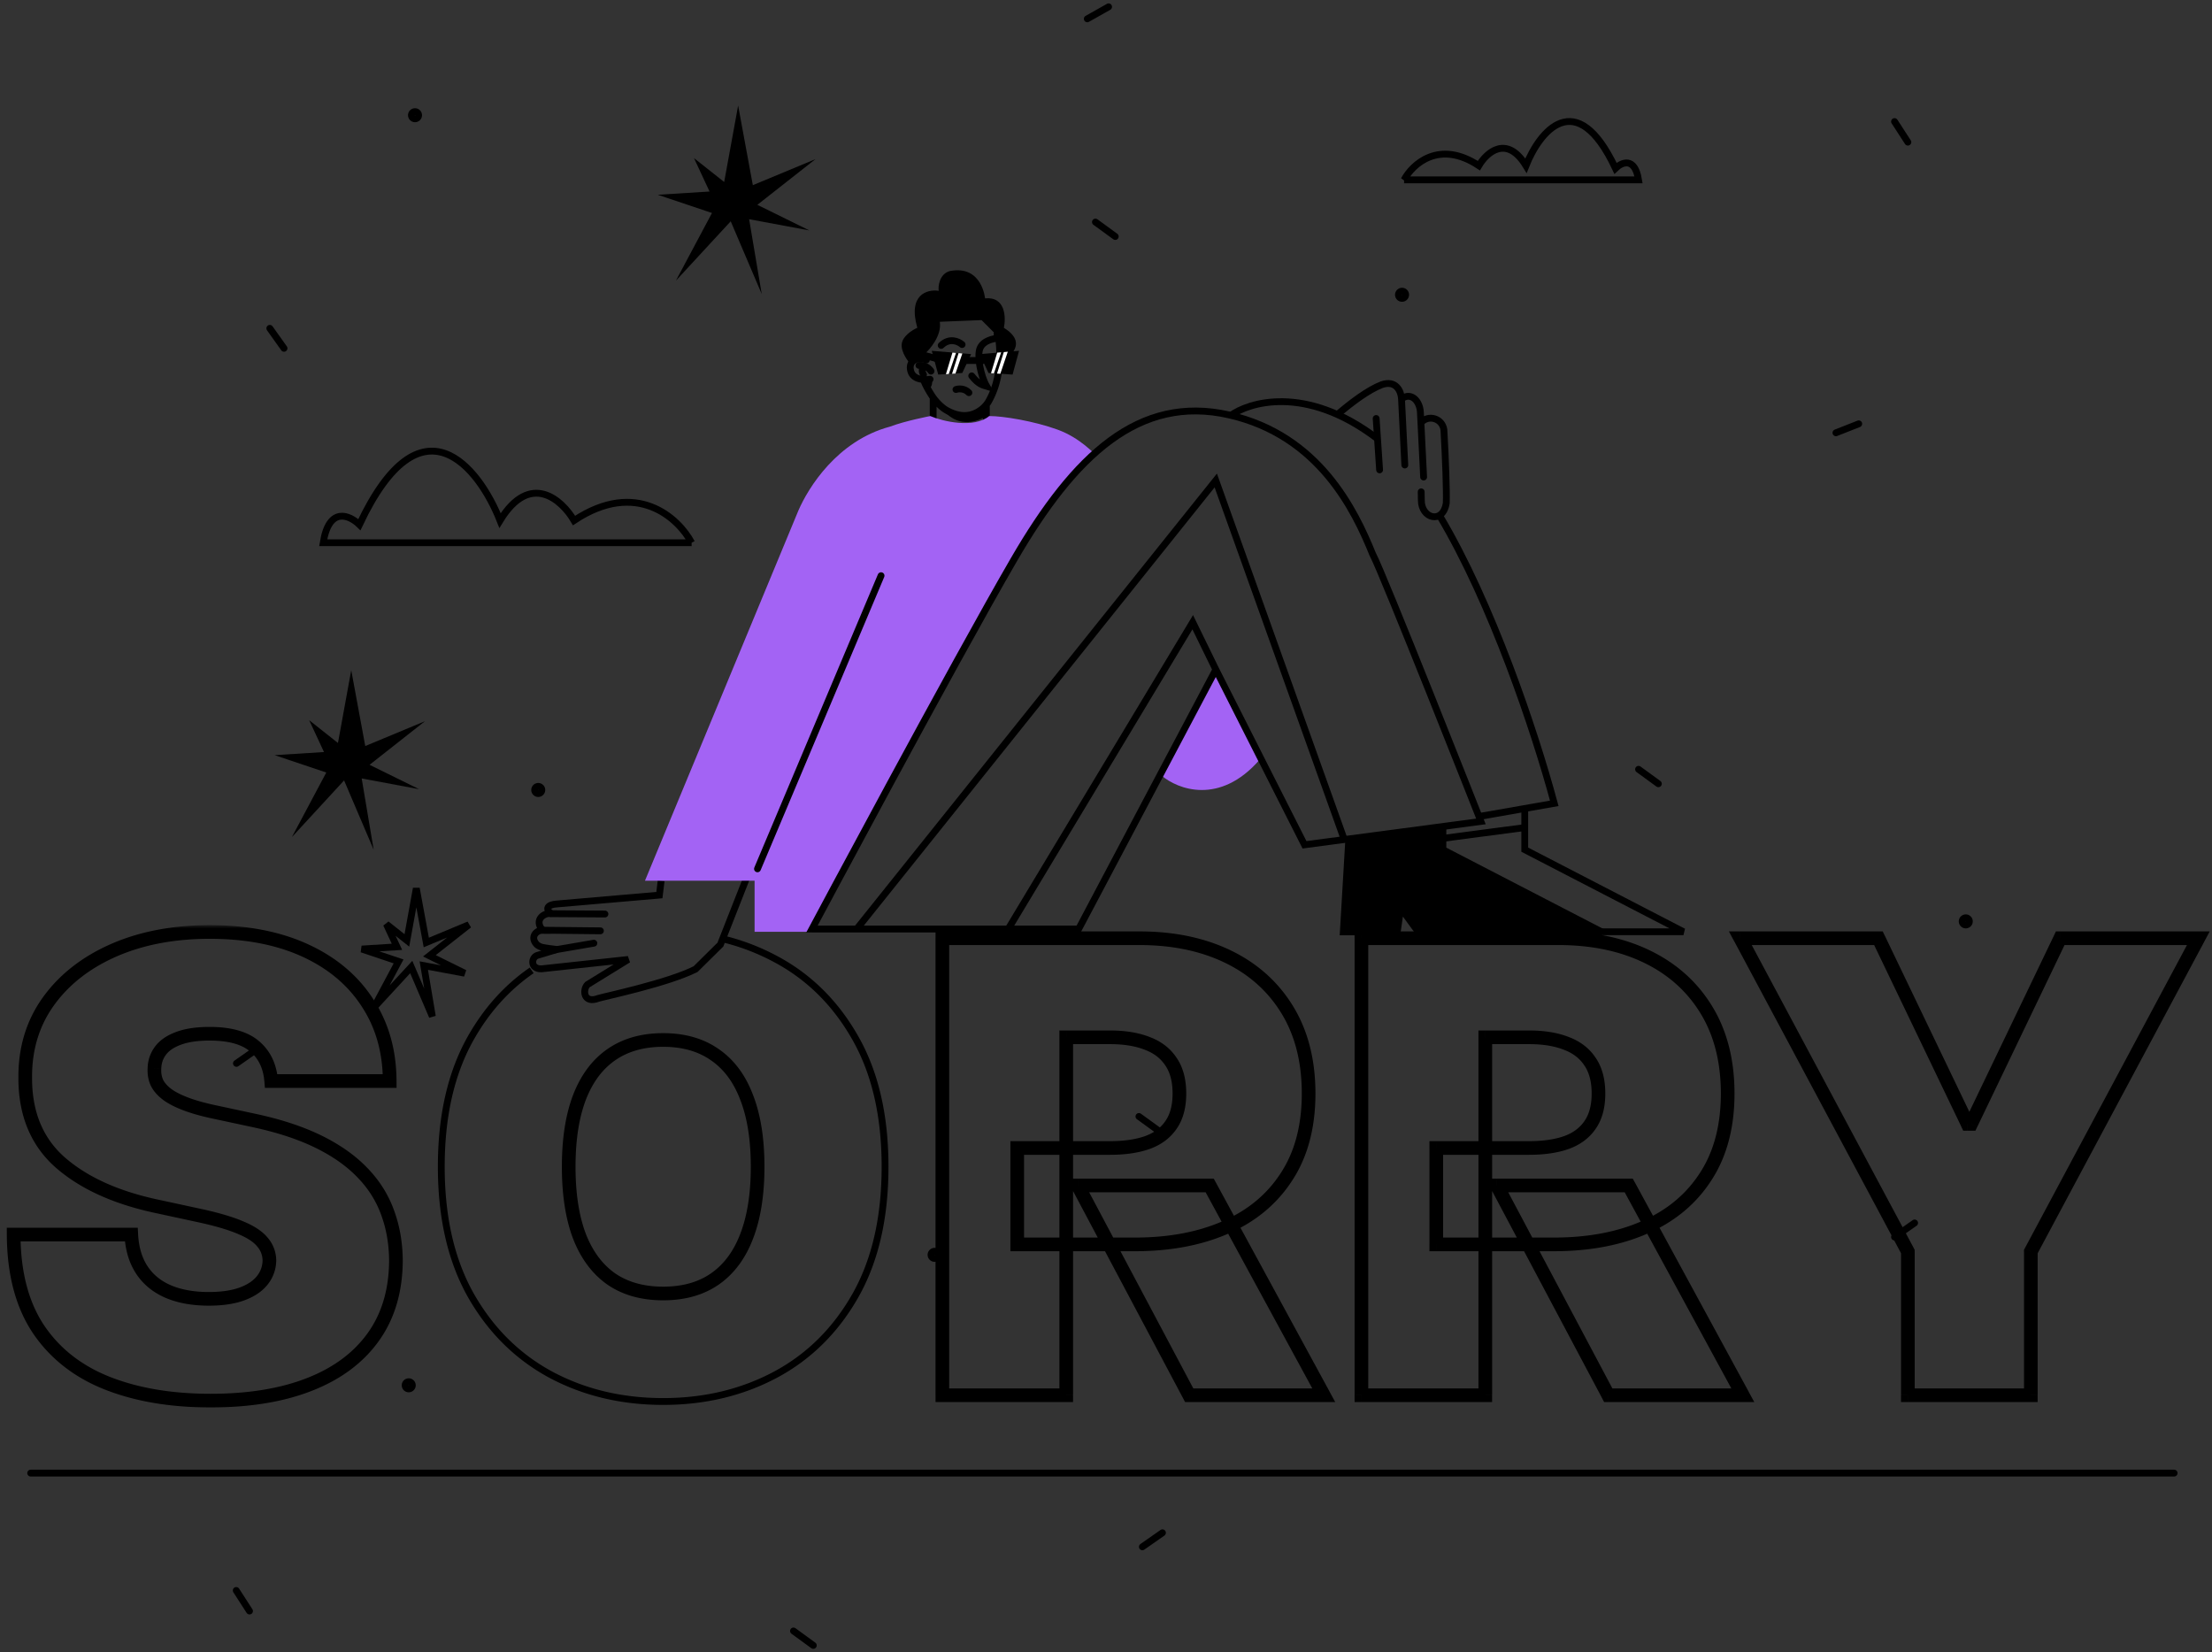 <svg xmlns="http://www.w3.org/2000/svg" width="324" height="242" fill="none" viewBox="0 0 324 242">
  <rect x="0" y="0" width="324" height="242" fill="#333333" stroke="none"/>
  <path stroke="#000" stroke-linecap="round" d="M4.494 215.76h313.958"/>
  <path stroke="#000" d="M287.935 135.475a.524.524 0 1 0 0-1.048.524.524 0 0 0 0 1.048ZM78.84 116.228a.524.524 0 1 0-.001-1.048.524.524 0 0 0 0 1.048Zm-18.97 87.197a.524.524 0 1 0-.001-1.048.524.524 0 0 0 .001 1.048Zm.919-186.026a.524.524 0 1 0 0-1.048.524.524 0 0 0 0 1.048Zm144.574 26.3a.524.524 0 1 0 0-1.05.524.524 0 0 0 0 1.05Zm-68.49 140.617a.524.524 0 1 0-.001-1.047.524.524 0 0 0 .001 1.047Z"/>
  <path stroke="#000" stroke-linecap="round" d="m240.004 112.677 2.903 2.117m-76.084 48.731 2.903 2.107m-9.273-133.11 2.903 2.117M159.26 2.76 162.38 1m-46.155 237.883 2.903 2.117m-81.554-87.306-2.943 2.057m135.638 68.751-2.943 2.057m113.115-47.436-2.943 2.058M41.602 51.017 39.52 48.09m229.397 15.301 3.338-1.315m5.243-44.272 1.955 3.017M34.6 232.949l1.946 3.016"/>
  <path stroke="#000" d="m60.979 130.112 1.461 7.932 6.241-2.601-5.786 4.55 5.174 2.552-5.994-1.118 1.254 7.448-3.09-7.24-5.452 5.914 3.595-6.735-5.392-1.81 5.155-.327-1.55-3.323 3.001 2.384 1.383-7.626Z" clip-rule="evenodd"/>
  <path fill="#000" d="M51.446 98.154 53.5 109.27l8.749-3.64-8.117 6.389 7.258 3.571-8.413-1.573 1.757 10.445-4.335-10.158-7.643 8.299 5.036-9.456-7.564-2.542 7.229-.455-2.173-4.668 4.217 3.343 1.945-10.672Zm56.671-82.694 2.153 11.662 9.183-3.818L110.932 30l7.613 3.748-8.818-1.641 1.846 10.959-4.542-10.653-8.028 8.694 5.283-9.91-7.94-2.67 7.584-.476-2.281-4.895 4.424 3.5 2.044-11.196Z"/>
  <path stroke="#000" d="M101.305 79.493H47.34c.869-5.4 3.89-4.025 5.302-2.65 9.056-19.209 17.508-8.408 20.6-.604 4.433-7.24 9.074-3.017 10.841 0 9.154-6.083 15.296-.366 17.222 3.254ZM205.66 26.34h34.344c-.553-3.442-2.478-2.561-3.377-1.691-5.767-12.225-11.139-5.351-13.113-.386-2.825-4.609-5.777-1.919-6.903 0-5.816-3.857-9.726-.217-10.951 2.077Z" clip-rule="evenodd"/>
  <path stroke="#000" d="m96.84 129.006-.257 2.097-14.99 1.296c-1.451.089-1.787.752-.82 1.434-1.016-.237-2.646.88-1.293 2.413-.898-.009-1.836.94-.938 2.008.089.109.385.366.8.475.415.109 1.669.277 2.242.336l-2.884.871c-.889.267-1.076 1.988.593 1.968l12.728-1.375-5.984 3.689c-.74.782-.563 2.839 1.61 2.008 1.046-.316 10.131-2.215 14.239-4.282l3.634-3.591 4.167-10.603"/>
  <path stroke="#000" stroke-linecap="round" d="m80.724 133.823 7.88.05m-9.213 2.373 8.551.089m-6.715 2.8 5.757-.989m58.479-92.014c.878 2.334 1.965 8.16-.721 12.769a3.662 3.662 0 0 1-.277.375m-7.781-1.048c-.306-.445-1.017-1.553-1.363-2.473m1.363 2.473c.454.623 1.116 1.316 1.758 1.74 2.824 1.712 4.631.525 5.322 0 .247-.187.484-.425.711-.692m-7.791-1.048v2.997m7.791-1.949v2.374"/>
  <path fill="#A363F4" d="M154.904 62.926c-3.417-1.246-7.979-1.998-10.013-1.988-2.242 1.86-6.814.781-8.631 0 0 0-3.624.692-5.915 1.553-7.722 2.077-11.948 8.931-13.4 12.284l-22.474 54.222h16.056v7.477h8.413c7.268-13.857 22.969-43.203 27.313-50.918 4.345-7.715 10.784-16.666 14.2-19.05-.237.01-2.133-2.334-5.549-3.58Z"/>
  <path stroke="#000" stroke-linecap="round" d="m208.167 72.036.02 1.206c-.03 2.7 3.15 3.61 3.653.445.069-1.72-.108-6.567-.345-10.731-.247-1.731-2.331-2.265-3.358-1.039m-.009-.01-.08-1.552c-.078-1.583-1.323-3.007-2.764-1.939m2.844 3.491.394 7.963m-3.238-11.454c-.06-1.128-.81-2.8-2.913-2.067-1.985.781-4.306 2.532-6.32 4.233m9.233-2.166.483 9.693m-4.196-6.815.503 7.527m-91.123 58.435 18.1-42.936m17.142-34.766c-.622 0-2.182.326-2.646 1.453-.464 1.128.079 4.036.967 5.56-.464-.14-1.155-.199-2.182-1.514m-1.411-4.589c-.514-.455-1.847-1.058-3.062.128m2.162 6.458c.366-.128 1.255-.207 1.896.465m-5.55-3.155c-.207-.326-.839-.949-1.767-.84"/>
  <path stroke="#000" stroke-linecap="round" d="M135.479 53.728c-.247.079-.642.425-.208 1.137"/>
  <path fill="#000" d="M147.043 48.02c3.535 2.157.958 4.382-.711 5.114.148-1.147-.138-3.244-.138-3.353-.682-.326-.692-.86-.613-1.088l-1.807-1.81-6.122.247c.326 1.988-1.452 4.056-2.251 4.748.385.316.256.83.256.722-1.481-.455-2.034.415-2.123.91-.523-.534-1.55-1.89-1.461-3.076.089-1.187 1.56-2.107 2.291-2.423-1.422-4.926 1.501-5.668 3.14-5.42-.129-.614.089-2.463 1.609-2.889 4.79-.94 5.175 4.105 5.175 3.996 2.972-.296 3.081 2.75 2.755 4.323Z"/>
  <path stroke="#000" stroke-linecap="round" d="M136.231 55.547c-.78.139-2.439.1-2.814-1.147-.474-1.553.967-2.225 2.271-1.681"/>
  <path fill="#000" d="M136.042 57.13c.563-.643.533-1.217.444-1.424h-1.215l.771 1.424Zm.435-5.747 5.766.485-1.293 2.76-3.525.237-.948-3.482Z"/>
  <path fill="#fff" d="m140.407 51.72.553.05-1.007 2.937-.504.04.958-3.027Zm-.898-.08.523.05-1.057 3.086-.424.03.958-3.165Z"/>
  <path fill="#000" d="m149.265 51.383-5.767.485 1.294 2.76 3.525.237.948-3.482Z"/>
  <path fill="#fff" d="m147.032 51.571.583-.059-1.096 3.234-.484-.03.997-3.145Zm-.967.079.582-.049-1.066 3.086-.425-.03.909-3.007Z"/>
  <path stroke="#000" d="M144.179 52.798h-2.736m-4.236-.258-2.202-.593"/>
  <path fill="#000" d="m144.457 60.977.098-1.473c-1.481 1.671-4.779 1.177-6.25.732 2.3 2.571 5.075 1.384 6.152.742Z"/>
  <path fill="#A363F4" d="m178.276 97.969 6.221 13.313c-5.836 6.706-12.008 4.332-14.368 2.305l8.147-15.618Z"/>
  <path stroke="#000" d="m178.089 98.068 12.985 25.667 5.836-.772m-18.821-24.895-20.095 38h-10.319m30.414-38-3.387-6.933-27.027 44.933m0 0h-22.189m0 0h-6.556s20.815-39.019 29.624-54.172c8.808-15.162 18.258-24.133 31.47-21.126 13.213 3.006 18.446 14.025 21.033 20.395 1.501 2.76 15.859 39.147 15.859 39.147l-20.016 2.651m-71.414 13.105 52.593-65.694 18.821 52.589"/>
  <path stroke="#000" d="M180.271 60.859c2.499-1.86 10.902-4.669 21.458 3.383m14.97 55.338 10.961-1.918c-2.893-10.732-9.164-29.346-16.787-42.125"/>
  <path fill="#000" stroke="#000" stroke-linecap="round" d="M204.661 136.484h-7.899l.79-13.442 13.795-1.82v3.234l23.245 12.028h-26.85l-2.577-3.521-.504 3.521Z"/>
  <path stroke="#000" stroke-linecap="round" d="M223.335 121.213v-2.671m0 2.671v3.234l23.245 12.027h-26.849l-2.578-3.521-.513 3.521h-7.9l.79-13.442 13.805-1.819Z"/>
  <mask id="a" width="324" height="71" x="0" y="135.504" fill="#000" maskUnits="userSpaceOnUse">
    <path fill="#fff" d="M0 135.504h324v71H0z"/>
    <path d="M39.722 158.337c-.174-2.179-.99-3.879-2.447-5.099-1.436-1.22-3.622-1.83-6.56-1.83-1.87 0-3.404.229-4.6.686-1.175.436-2.045 1.035-2.61 1.798a4.448 4.448 0 0 0-.882 2.615c-.044.806.098 1.536.424 2.19.348.631.892 1.209 1.632 1.732.74.501 1.686.959 2.839 1.373 1.153.414 2.523.784 4.111 1.111l5.482 1.177c3.699.784 6.864 1.819 9.496 3.105 2.632 1.285 4.786 2.8 6.461 4.543 1.675 1.721 2.904 3.66 3.688 5.818.804 2.157 1.218 4.51 1.24 7.06-.022 4.401-1.12 8.127-3.296 11.178-2.176 3.05-5.287 5.371-9.333 6.962-4.024 1.59-8.865 2.386-14.52 2.386-5.81 0-10.878-.861-15.207-2.583-4.307-1.721-7.658-4.368-10.05-7.942-2.372-3.595-3.568-8.193-3.59-13.793h17.23c.108 2.048.62 3.77 1.533 5.164.914 1.395 2.197 2.452 3.85 3.171 1.676.719 3.666 1.078 5.972 1.078 1.936 0 3.557-.239 4.862-.719 1.305-.479 2.295-1.144 2.97-1.994a4.708 4.708 0 0 0 1.044-2.908 4.142 4.142 0 0 0-1.012-2.681c-.63-.784-1.675-1.481-3.132-2.091-1.458-.632-3.427-1.221-5.907-1.765l-6.656-1.439c-5.918-1.285-10.584-3.431-14-6.438-3.393-3.029-5.079-7.158-5.057-12.388-.022-4.249 1.11-7.964 3.393-11.145 2.306-3.203 5.494-5.698 9.561-7.485 4.09-1.787 8.778-2.68 14.065-2.68 5.395 0 10.061.904 13.998 2.712 3.938 1.809 6.973 4.358 9.105 7.649 2.153 3.268 3.241 7.092 3.263 11.472h-17.36Zm71.251 12.551c0-4.009-.533-7.387-1.599-10.132-1.045-2.768-2.6-4.859-4.667-6.276-2.045-1.438-4.568-2.157-7.57-2.157-3.002 0-5.537.719-7.603 2.157-2.045 1.417-3.6 3.508-4.666 6.276-1.045 2.745-1.567 6.123-1.567 10.132 0 4.009.522 7.398 1.567 10.165 1.065 2.745 2.62 4.837 4.666 6.275 2.066 1.417 4.6 2.125 7.603 2.125 3.002 0 5.525-.708 7.57-2.125 2.067-1.438 3.622-3.53 4.667-6.275 1.066-2.767 1.599-6.156 1.599-10.165Zm27.059 33.469v-66.938h28.846c4.96 0 9.3.904 13.02 2.713 3.72 1.808 6.614 4.412 8.68 7.811 2.067 3.4 3.1 7.474 3.1 12.224 0 4.794-1.066 8.836-3.198 12.126-2.11 3.291-5.079 5.775-8.908 7.453-3.807 1.677-8.256 2.516-13.346 2.516h-17.23v-14.12h13.575c2.132 0 3.948-.261 5.449-.784 1.523-.545 2.687-1.405 3.492-2.582.827-1.177 1.24-2.713 1.24-4.609 0-1.917-.413-3.475-1.24-4.674-.805-1.22-1.969-2.113-3.492-2.68-1.501-.588-3.317-.882-5.449-.882h-6.396v52.426h-18.143Zm39.158-30.724 16.707 30.724h-19.709l-16.316-30.724h19.318Zm22.222 30.724v-66.938h28.846c4.96 0 9.3.904 13.02 2.713 3.72 1.808 6.613 4.412 8.68 7.811 2.067 3.4 3.1 7.474 3.1 12.224 0 4.794-1.066 8.836-3.198 12.126-2.11 3.291-5.08 5.775-8.908 7.453-3.807 1.677-8.256 2.516-13.347 2.516h-17.229v-14.12h13.575c2.132 0 3.948-.261 5.449-.784 1.523-.545 2.687-1.405 3.492-2.582.826-1.177 1.24-2.713 1.24-4.609 0-1.917-.414-3.475-1.24-4.674-.805-1.22-1.969-2.113-3.492-2.68-1.501-.588-3.317-.882-5.449-.882h-6.396v52.426h-18.143Zm39.158-30.724 16.707 30.724h-19.709l-16.316-30.724h19.318Zm16.34-36.214h20.231l13.053 27.194h.522l13.052-27.194H322l-24.539 45.889v21.049h-18.012v-21.049l-24.539-45.889Z"/>
  </mask>
  <path fill="#000" d="m125.298 189.747.435.247v-.001l-.435-.246Zm-11.715 11.603.235.442.001-.001-.236-.441Zm-32.958-.033-.238.44.002.001.236-.441Zm-11.682-11.635-.436.244.001.002.435-.246Zm0-37.62-.435-.246.435.246Zm44.64-11.603-.236.44.001.001.235-.441Zm11.715 11.603-.436.246h.001l.435-.246Zm3.84 18.826c0 7.388-1.434 13.585-4.276 18.613l.871.492c2.946-5.213 4.405-11.589 4.405-19.105h-1Zm-4.275 18.612c-2.849 5.021-6.687 8.82-11.516 11.409l.472.882c5.004-2.684 8.976-6.621 11.914-11.797l-.87-.494Zm-11.515 11.409c-4.838 2.573-10.238 3.863-16.211 3.863v1c6.122 0 11.686-1.324 16.681-3.98l-.47-.883Zm-16.211 3.863c-6.017 0-11.438-1.301-16.275-3.895l-.473.881c4.996 2.679 10.582 4.014 16.748 4.014v-1Zm-16.273-3.894c-4.808-2.611-8.636-6.421-11.486-11.443l-.87.493c2.937 5.176 6.898 9.123 11.879 11.829l.477-.879Zm-11.485-11.441c-2.82-5.029-4.243-11.204-4.243-18.549h-1c0 7.472 1.448 13.826 4.371 19.038l.872-.489Zm-4.243-18.549c0-7.389 1.424-13.575 4.243-18.581l-.871-.491c-2.924 5.192-4.372 11.557-4.372 19.072h1Zm48.212-29.988c4.828 2.567 8.665 6.365 11.514 11.408l.871-.492c-2.937-5.199-6.91-9.137-11.915-11.799l-.47.883Zm11.515 11.408c2.84 5.006 4.275 11.191 4.275 18.58h1c0-7.516-1.459-13.881-4.405-19.073l-.87.493Zm-55.484 0c2.295-4.062 5.223-7.314 8.783-9.767l-.567-.823c-3.695 2.544-6.723 5.914-9.087 10.098l.87.492Zm36.457-14.288a31.998 31.998 0 0 1 7.511 2.879l.472-.881a32.94 32.94 0 0 0-7.744-2.969l-.239.971Zm-66.114 20.317-.997.08.074.92h.923v-1Zm-2.447-5.099-.648.762.006.005.642-.767Zm-11.16-1.144.347.938.01-.004-.357-.934Zm-2.61 1.798-.804-.596.803.596Zm-.882 2.615.999.054v-.032l-.999-.022Zm.424 2.19-.895.446.01.018.01.018.875-.482Zm1.632 1.732-.577.816.008.006.008.006.56-.828Zm6.95 2.484.21-.978-.008-.002-.202.98Zm5.482 1.177-.21.977.003.001.207-.978Zm15.957 7.648-.72.693.004.004.716-.697Zm3.688 5.818-.94.341.003.008.936-.349Zm1.24 7.06 1 .004v-.013l-1 .009ZM54.7 195.794l.814.58-.814-.58Zm-9.333 6.962-.366-.931-.001.001.367.93Zm-29.727-.197-.371.929.001.001.37-.93Zm-10.05-7.942-.835.551.004.005.83-.556ZM2 180.824v-1H.996L1 180.828l1-.004Zm17.23 0 .998-.053-.05-.947h-.949v1Zm1.533 5.164-.836.548.836-.548Zm3.85 3.171-.398.917.004.002.395-.919Zm10.834.359.345.939-.345-.939Zm2.97-1.994.783.622-.783-.622Zm1.044-2.908 1 .02v-.042l-1 .022Zm-1.012-2.681-.779.627.01.012.01.012.76-.651Zm-3.132-2.091-.398.917.012.005.386-.922Zm-5.907-1.765.215-.977-.003-.001-.212.978Zm-6.656-1.439-.213.978h.001l.212-.978Zm-14-6.438-.665.746.005.004.66-.75Zm-5.057-12.388 1 .004v-.009l-1 .005Zm3.393-11.145-.811-.585v.001l.811.584Zm9.561-7.485-.4-.917-.002.001.402.916Zm28.064.032-.418.909.418-.909Zm9.104 7.649-.84.544.005.006.835-.55Zm3.263 11.472v1h1.005l-.005-1.005-1 .005Zm52.292 2.419-.936.353.003.009.933-.362Zm-4.667-6.276-.575.818.01.007.565-.825Zm-15.173 0 .57.822.001-.001-.571-.821Zm-4.666 6.276-.934-.36-.001.004.934.356Zm0 20.297-.936.353.003.009.933-.362Zm4.666 6.275-.576.818.01.007.566-.825Zm15.173 0 .57.822.002-.001-.572-.821Zm4.667-6.275-.933-.36-.002.004.935.356Zm28.658 23.304h-1v1h1v-1Zm0-66.938v-1h-1v1h1Zm50.546 10.524.855-.519-.855.519Zm-.098 24.35-.839-.543-.002.004.841.539Zm-8.908 7.453-.401-.916h-.002l.403.916Zm-30.576 2.516h-1v1h1v-1Zm0-14.12v-1h-1v1h1Zm19.024-.784.33.944.007-.002-.337-.942Zm3.492-2.582-.818-.575-.007.01.825.565Zm0-9.283-.835.551.006.009.006.008.823-.568Zm-3.492-2.68-.364.931.008.004.008.003.348-.938Zm-11.845-.882v-1h-1v1h1Zm0 52.426v1h1v-1h-1Zm21.015-30.724.878-.477-.284-.523h-.594v1Zm16.707 30.724v1h1.682l-.803-1.478-.879.478Zm-19.709 0-.883.469.282.531h.601v-1Zm-16.316-30.724v-1h-1.663l.78 1.47.883-.47Zm41.54 30.724h-1v1h1v-1Zm0-66.938v-1h-1v1h1Zm50.546 10.524.854-.519-.854.519Zm-.098 24.35-.839-.543-.003.004.842.539Zm-8.908 7.453-.402-.916h-.002l.404.916Zm-30.576 2.516h-1v1h1v-1Zm0-14.12v-1h-1v1h1Zm19.024-.784.329.944.008-.002-.337-.942Zm3.492-2.582-.819-.575-.007.01.826.565Zm0-9.283-.835.551.006.009.006.008.823-.568Zm-3.492-2.68-.365.931.008.004.008.003.349-.938Zm-11.845-.882v-1h-1v1h1Zm0 52.426v1h1v-1h-1Zm21.015-30.724.878-.477-.284-.523h-.594v1Zm16.707 30.724v1h1.682l-.804-1.478-.878.478Zm-19.709 0-.884.469.282.531h.602v-1Zm-16.316-30.724v-1h-1.663l.78 1.47.883-.47Zm35.658-36.214v-1h-1.669l.787 1.471.882-.471Zm20.231 0 .902-.433-.272-.567h-.63v1Zm13.053 27.194-.902.432.273.568h.629v-1Zm.522 0v1h.629l.272-.568-.901-.432Zm13.052-27.194v-1h-.629l-.272.567.901.433Zm20.232 0 .882.471.787-1.471H322v1Zm-24.539 45.889-.882-.471-.118.221v.25h1Zm0 21.049v1h1v-1h-1Zm-18.012 0h-1v1h1v-1Zm0-21.049h1v-.25l-.119-.221-.881.471Zm-238.73-25.051c-.192-2.402-1.108-4.367-2.803-5.786l-1.283 1.534c1.22 1.022 1.936 2.456 2.092 4.412l1.994-.16Zm-2.797-5.781c-1.694-1.439-4.158-2.068-7.206-2.068v2c2.825 0 4.733.591 5.911 1.592l1.295-1.524Zm-7.206-2.068c-1.942 0-3.608.236-4.959.752l.715 1.868c1.043-.399 2.444-.62 4.244-.62v-2Zm-4.95.749c-1.299.482-2.352 1.178-3.065 2.139l1.606 1.192c.419-.565 1.105-1.067 2.155-1.456l-.695-1.875Zm-3.065 2.139a5.448 5.448 0 0 0-1.078 3.189l2 .044c.017-.781.246-1.451.684-2.041l-1.606-1.192Zm-1.076 3.157c-.052.96.116 1.866.527 2.69l1.79-.893c-.241-.483-.356-1.038-.32-1.689l-1.997-.108Zm.546 2.726c.438.794 1.098 1.478 1.93 2.066l1.155-1.633c-.647-.457-1.074-.928-1.333-1.398l-1.752.965Zm1.947 2.078c.83.562 1.857 1.053 3.062 1.486l.676-1.883c-1.101-.395-1.966-.818-2.616-1.259l-1.122 1.656Zm3.062 1.486c1.209.434 2.627.816 4.248 1.149l.403-1.959c-1.556-.32-2.878-.679-3.975-1.073l-.676 1.883Zm4.24 1.148 5.482 1.176.42-1.955-5.483-1.177-.42 1.956Zm5.484 1.177c3.64.772 6.723 1.784 9.264 3.025l.878-1.797c-2.724-1.33-5.97-2.388-9.727-3.185l-.415 1.957Zm9.264 3.025c2.549 1.245 4.6 2.695 6.18 4.338l1.441-1.386c-1.771-1.844-4.027-3.422-6.743-4.749l-.878 1.797Zm6.184 4.342c1.58 1.625 2.731 3.444 3.464 5.462l1.88-.683c-.834-2.296-2.142-4.356-3.911-6.174l-1.433 1.395Zm3.467 5.47c.76 2.037 1.156 4.274 1.176 6.719l2-.017c-.022-2.653-.453-5.124-1.303-7.401l-1.873.699Zm1.176 6.706c-.02 4.232-1.074 7.748-3.11 10.602l1.629 1.161c2.315-3.246 3.459-7.183 3.481-11.754l-2-.009Zm-3.11 10.602c-2.045 2.869-4.988 5.08-8.884 6.612l.732 1.861c4.197-1.65 7.476-4.079 9.78-7.312l-1.627-1.161ZM45 201.826c-3.878 1.532-8.587 2.316-14.154 2.316v2c5.745 0 10.717-.808 14.889-2.456l-.735-1.86Zm-14.154 2.316c-5.712 0-10.65-.847-14.837-2.512l-.739 1.859c4.472 1.778 9.671 2.653 15.576 2.653v-2Zm-14.835-2.511c-4.135-1.653-7.319-4.178-9.59-7.57l-1.662 1.112c2.514 3.755 6.03 6.525 10.51 8.315l.742-1.857Zm-9.587-7.565c-2.236-3.39-3.403-7.783-3.424-13.246l-2 .008c.022 5.737 1.249 10.54 3.755 14.34l1.67-1.102ZM2 181.824h17.23v-2H2v2Zm16.23-.947c.117 2.184.666 4.087 1.697 5.659l1.672-1.096c-.796-1.216-1.27-2.757-1.371-4.669l-1.997.106Zm1.697 5.659c1.029 1.571 2.47 2.75 4.288 3.54l.797-1.834c-1.49-.648-2.614-1.584-3.413-2.802l-1.672 1.096Zm4.292 3.542c1.828.784 3.96 1.159 6.366 1.159v-2c-2.205 0-4.055-.344-5.577-.997l-.789 1.838Zm6.366 1.159c2.011 0 3.757-.248 5.207-.78l-.69-1.877c-1.16.426-2.656.657-4.517.657v2Zm5.207-.78c1.43-.525 2.591-1.282 3.408-2.311l-1.567-1.243c-.532.67-1.35 1.243-2.53 1.677l.689 1.877Zm3.408-2.311a5.708 5.708 0 0 0 1.26-3.51l-1.999-.04a3.713 3.713 0 0 1-.828 2.307l1.567 1.243Zm1.26-3.552a5.136 5.136 0 0 0-1.25-3.309l-1.52 1.301c.498.583.754 1.253.771 2.051l2-.043Zm-1.232-3.285c-.778-.968-1.993-1.747-3.525-2.388l-.773 1.845c1.384.579 2.257 1.195 2.74 1.796l1.558-1.253Zm-3.514-2.383c-1.54-.668-3.579-1.273-6.09-1.824l-.428 1.953c2.45.538 4.349 1.11 5.723 1.706l.795-1.835Zm-6.092-1.825-6.657-1.438-.423 1.955 6.657 1.438.423-1.955Zm-6.656-1.438c-5.804-1.261-10.298-3.349-13.55-6.212l-1.322 1.501c3.578 3.151 8.417 5.355 14.447 6.666l.425-1.955ZM9.42 169.456c-3.147-2.809-4.745-6.647-4.724-11.638l-2-.008c-.023 5.468 1.752 9.889 5.392 13.138l1.332-1.492Zm-4.724-11.647c-.021-4.057 1.055-7.562 3.206-10.557l-1.625-1.167c-2.418 3.368-3.604 7.293-3.581 11.734l2-.01Zm3.205-10.556c2.189-3.041 5.226-5.429 9.152-7.154l-.805-1.831c-4.21 1.85-7.547 4.451-9.97 7.816l1.623 1.169Zm9.15-7.153c3.942-1.722 8.49-2.596 13.664-2.596v-2c-5.4 0-10.228.912-14.465 2.763l.8 1.833Zm13.664-2.596c5.285 0 9.803.886 13.581 2.621l.835-1.817c-4.096-1.882-8.912-2.804-14.416-2.804v2Zm13.581 2.621c3.784 1.738 6.664 4.169 8.683 7.283l1.678-1.087c-2.246-3.466-5.435-6.134-9.526-8.013l-.835 1.817Zm8.687 7.29c2.034 3.088 3.077 6.717 3.098 10.927l2-.01c-.023-4.55-1.156-8.568-3.428-12.017l-1.67 1.1Zm4.098 9.922h-17.36v2h17.36v-2Zm54.891 13.551c0-4.091-.543-7.6-1.667-10.494l-1.865.724c1.009 2.596 1.532 5.843 1.532 9.77h2Zm-1.664-10.485c-1.103-2.924-2.772-5.196-5.036-6.748l-1.131 1.65c1.869 1.281 3.311 3.192 4.296 5.804l1.871-.706Zm-5.026-6.741c-2.245-1.578-4.98-2.339-8.146-2.339v2c2.838 0 5.15.678 6.995 1.975l1.151-1.636Zm-8.146-2.339c-3.166 0-5.91.761-8.174 2.336l1.142 1.642c1.869-1.3 4.194-1.978 7.032-1.978v-2Zm-8.173 2.335c-2.239 1.551-3.906 3.82-5.03 6.738l1.867.719c1.008-2.617 2.452-4.531 4.302-5.813l-1.139-1.644Zm-5.031 6.742c-1.1 2.892-1.632 6.399-1.632 10.488h2c0-3.929.513-7.178 1.501-9.777l-1.87-.711ZM82.3 170.888c0 4.09.532 7.606 1.63 10.518l1.872-.706c-.99-2.622-1.502-5.883-1.502-9.812h-2Zm1.634 10.527c1.125 2.896 2.79 5.161 5.023 6.731l1.151-1.636c-1.856-1.305-3.302-3.224-4.31-5.819l-1.864.724Zm5.034 6.738c2.263 1.552 5.005 2.3 8.168 2.3v-2c-2.841 0-5.168-.668-7.038-1.95l-1.13 1.65Zm8.168 2.3c3.163 0 5.896-.748 8.14-2.303l-1.139-1.644c-1.846 1.279-4.16 1.947-7.001 1.947v2Zm8.142-2.304c2.258-1.571 3.926-3.839 5.029-6.741l-1.869-.711c-.985 2.59-2.428 4.506-4.303 5.811l1.143 1.641Zm5.028-6.737c1.123-2.914 1.666-6.432 1.666-10.524h-2c0 3.927-.523 7.185-1.532 9.805l1.866.719Zm28.725 22.945v-66.938h-2v66.938h2Zm-1-65.938h28.846v-2h-28.846v2Zm28.846 0c4.839 0 9.024.882 12.583 2.612l.875-1.799c-3.881-1.886-8.376-2.813-13.458-2.813v2Zm12.583 2.612c3.555 1.728 6.3 4.203 8.263 7.432l1.709-1.039c-2.171-3.57-5.212-6.303-9.097-8.192l-.875 1.799Zm8.263 7.432c1.954 3.214 2.954 7.102 2.954 11.704h2c0-4.897-1.066-9.159-3.245-12.743l-1.709 1.039Zm2.954 11.704c0 4.644-1.031 8.487-3.037 11.583l1.679 1.087c2.258-3.485 3.358-7.726 3.358-12.67h-2Zm-3.039 11.587c-1.997 3.112-4.807 5.471-8.468 7.076l.802 1.831c3.997-1.751 7.125-4.36 9.349-7.828l-1.683-1.079Zm-8.47 7.076c-3.655 1.611-7.961 2.432-12.943 2.432v2c5.199 0 9.79-.857 13.749-2.601l-.806-1.831Zm-12.943 2.432h-17.23v2h17.23v-2Zm-16.23 1v-14.12h-2v14.12h2Zm-1-13.12h13.575v-2h-13.575v2Zm13.575 0c2.208 0 4.142-.27 5.778-.84l-.658-1.888c-1.366.476-3.064.728-5.12.728v2Zm5.786-.842c1.694-.606 3.041-1.586 3.98-2.959l-1.65-1.13c-.671.98-1.651 1.722-3.003 2.205l.673 1.884Zm3.973-2.949c.978-1.391 1.422-3.147 1.422-5.184h-2c0 1.755-.382 3.072-1.058 4.034l1.636 1.15Zm1.422-5.184c0-2.056-.443-3.83-1.417-5.241l-1.646 1.135c.68.986 1.063 2.328 1.063 4.106h2Zm-1.405-5.224c-.935-1.417-2.279-2.435-3.978-3.067l-.697 1.875c1.347.501 2.33 1.27 3.005 2.293l1.67-1.101Zm-3.962-3.061c-1.648-.646-3.595-.951-5.814-.951v2c2.045 0 3.731.283 5.085.813l.729-1.862Zm-5.814-.951h-6.396v2h6.396v-2Zm-7.396 1v52.426h2v-52.426h-2Zm1 51.426h-18.143v2h18.143v-2Zm20.136-29.246 16.708 30.724 1.757-.956-16.708-30.723-1.757.955Zm17.586 29.246h-19.709v2h19.709v-2Zm-18.826.531-16.316-30.724-1.766.939 16.316 30.723 1.766-.938Zm-17.199-29.255h19.318v-2h-19.318v2Zm42.54 29.724v-66.938h-2v66.938h2Zm-1-65.938h28.846v-2h-28.846v2Zm28.846 0c4.838 0 9.024.882 12.583 2.612l.874-1.799c-3.88-1.886-8.375-2.813-13.457-2.813v2Zm12.583 2.612c3.554 1.728 6.3 4.203 8.263 7.432l1.708-1.039c-2.17-3.57-5.211-6.303-9.097-8.192l-.874 1.799Zm8.263 7.432c1.954 3.214 2.954 7.102 2.954 11.704h2c0-4.897-1.067-9.159-3.246-12.743l-1.708 1.039Zm2.954 11.704c0 4.644-1.031 8.487-3.037 11.583l1.678 1.087c2.258-3.485 3.359-7.726 3.359-12.67h-2Zm-3.04 11.587c-1.996 3.112-4.806 5.471-8.468 7.076l.803 1.831c3.996-1.751 7.125-4.36 9.349-7.828l-1.684-1.079Zm-8.47 7.076c-3.654 1.611-7.961 2.432-12.943 2.432v2c5.2 0 9.791-.857 13.75-2.601l-.807-1.831Zm-12.943 2.432h-17.229v2h17.229v-2Zm-16.229 1v-14.12h-2v14.12h2Zm-1-13.12h13.575v-2h-13.575v2Zm13.575 0c2.208 0 4.142-.27 5.778-.84l-.658-1.888c-1.366.476-3.065.728-5.12.728v2Zm5.786-.842c1.694-.606 3.041-1.586 3.98-2.959l-1.651-1.13c-.67.98-1.651 1.722-3.003 2.205l.674 1.884Zm3.973-2.949c.977-1.391 1.422-3.147 1.422-5.184h-2c0 1.755-.383 3.072-1.058 4.034l1.636 1.15Zm1.422-5.184c0-2.056-.444-3.83-1.417-5.241l-1.646 1.135c.68.986 1.063 2.328 1.063 4.106h2Zm-1.405-5.224c-.935-1.417-2.28-2.435-3.978-3.067l-.698 1.875c1.348.501 2.331 1.27 3.006 2.293l1.67-1.101Zm-3.962-3.061c-1.648-.646-3.596-.951-5.814-.951v2c2.045 0 3.73.283 5.084.813l.73-1.862Zm-5.814-.951h-6.396v2h6.396v-2Zm-7.396 1v52.426h2v-52.426h-2Zm1 51.426h-18.143v2h18.143v-2Zm20.136-29.246 16.707 30.724 1.757-.956-16.707-30.723-1.757.955Zm17.586 29.246h-19.709v2h19.709v-2Zm-18.826.531-16.316-30.724-1.766.939 16.315 30.723 1.767-.938Zm-17.199-29.255h19.318v-2h-19.318v2Zm35.658-36.214h20.231v-2h-20.23v2Zm19.33-.567 13.052 27.193 1.803-.865-13.052-27.194-1.803.866Zm13.954 27.761h.522v-2h-.522v2Zm1.423-.568 13.053-27.193-1.803-.866-13.053 27.194 1.803.865Zm12.151-26.626H322v-2h-20.232v2Zm19.35-1.472-24.539 45.89 1.764.943 24.539-45.89-1.764-.943Zm-24.657 46.361v21.049h2v-21.049h-2Zm1 20.049h-18.012v2h18.012v-2Zm-17.012 1v-21.049h-2v21.049h2Zm-.119-21.52-24.538-45.89-1.764.943 24.539 45.89 1.763-.943Z" mask="url(#a)"/>
</svg>
